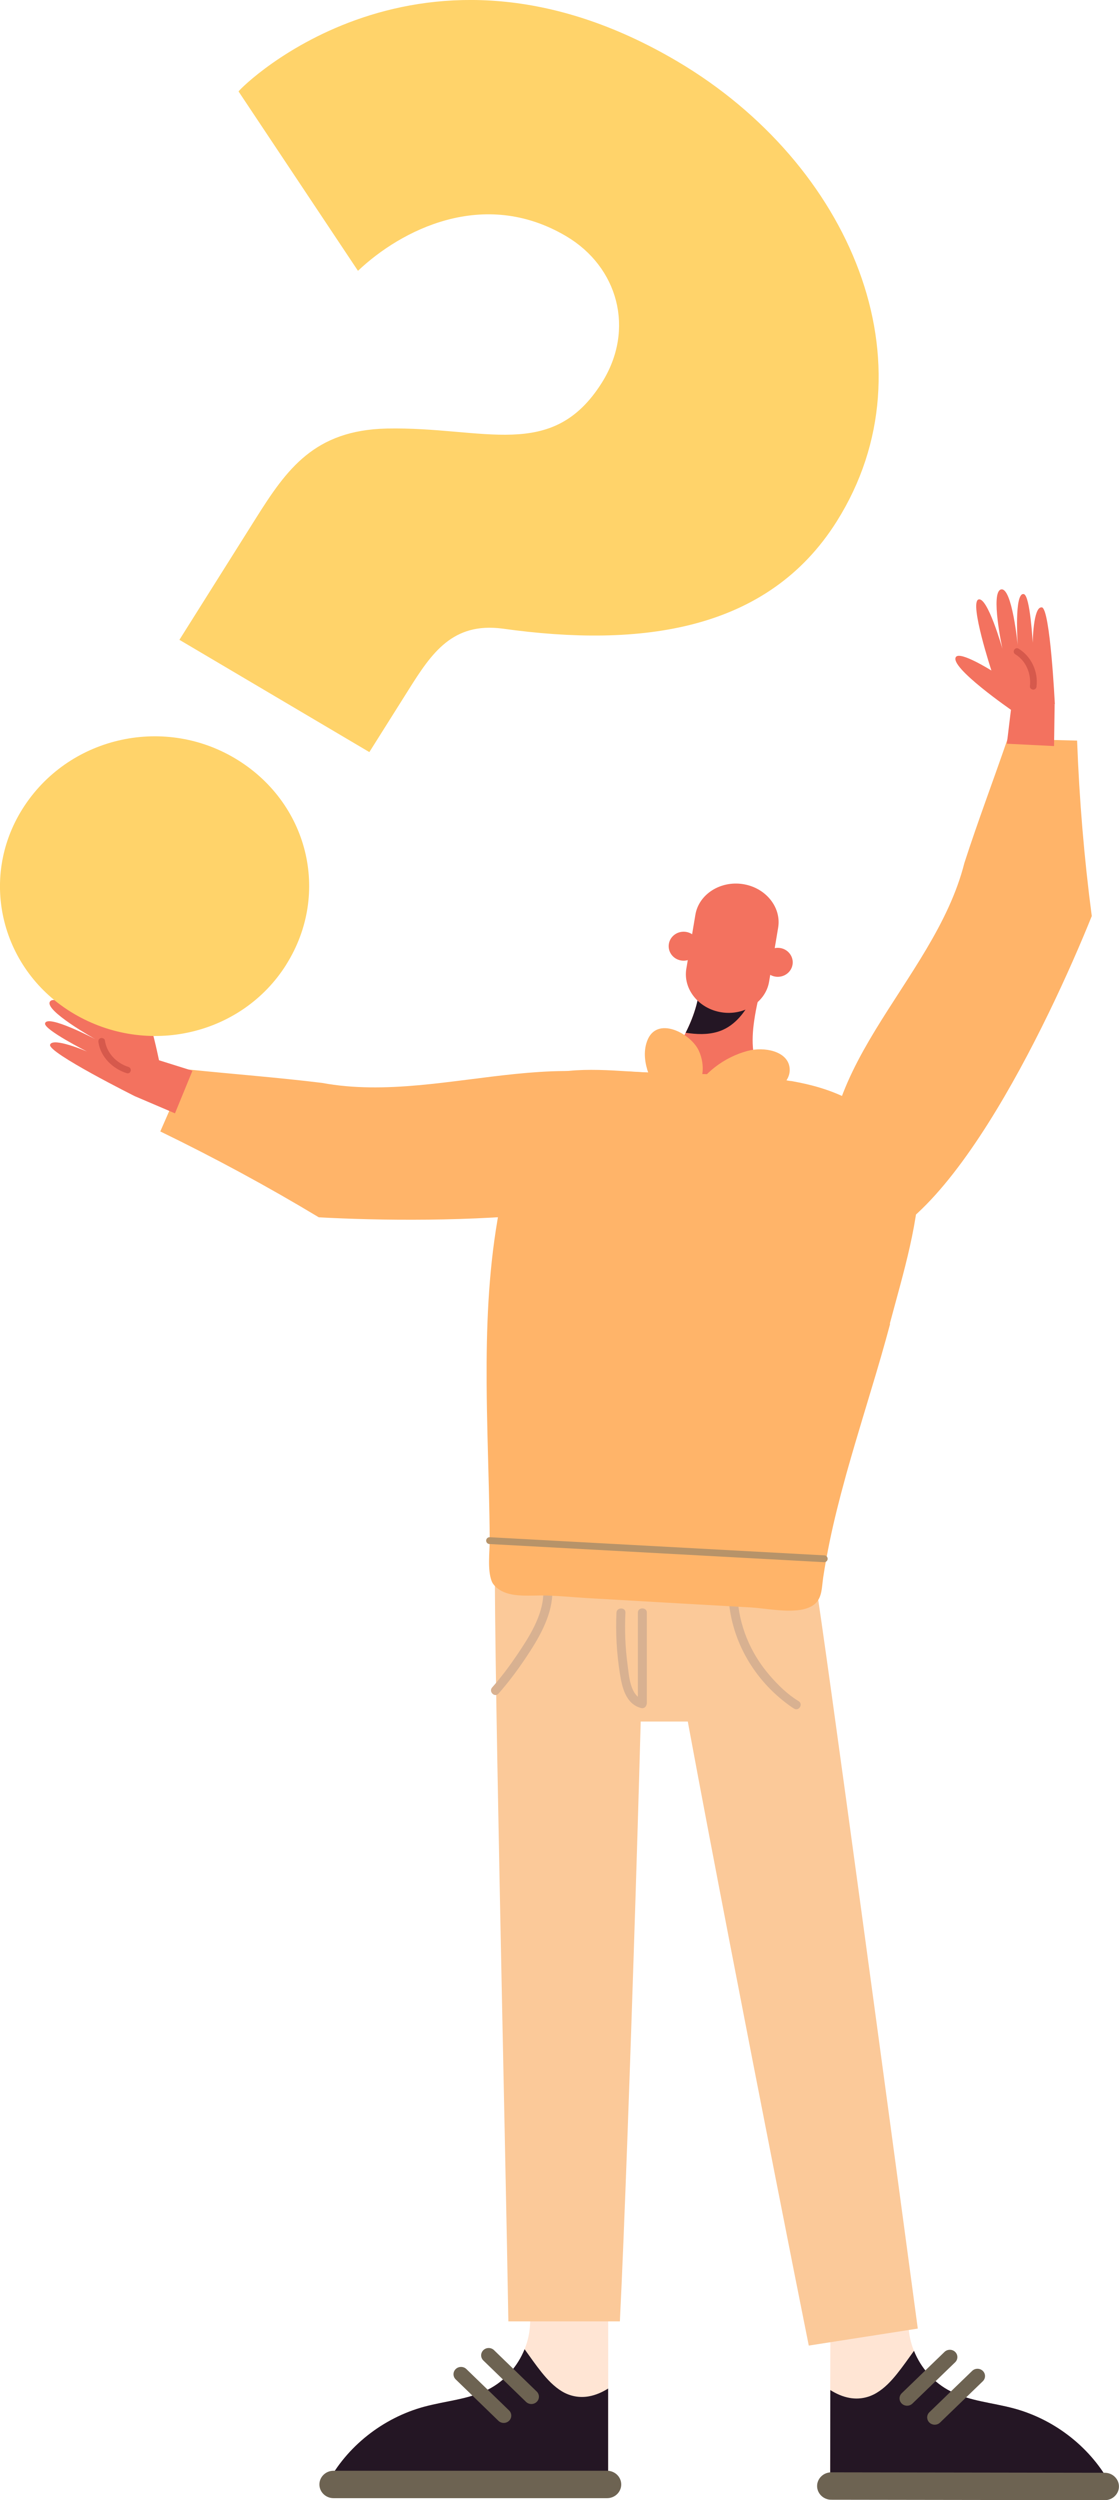 <svg width="231" height="516" viewBox="0 0 231 516" fill="none" xmlns="http://www.w3.org/2000/svg">
<path d="M187.722 477.135C186.655 483.579 190.236 490.482 196.184 493.508C200.225 495.565 204.929 495.879 209.322 497.071C217.892 499.403 225.353 505.323 229.381 513.012L171.367 512.921L171.421 476.598L187.709 477.122L187.722 477.135Z" fill="#FFE5D4"/>
<path d="M209.334 497.069C204.941 495.878 200.237 495.563 196.196 493.507C192.749 491.751 190.086 488.686 188.68 485.176C187.518 486.774 186.409 488.385 185.166 489.931C183.963 491.424 182.625 492.865 180.949 493.86C179.273 494.869 177.34 495.236 175.407 494.895C173.974 494.646 172.636 494.044 171.406 493.271L171.379 512.919L229.392 513.011C225.365 505.322 217.903 499.388 209.334 497.069Z" fill="#241624"/>
<path d="M228.068 516L171.595 515.909C169.987 515.909 168.676 514.625 168.676 513.079C168.676 511.521 170 510.25 171.595 510.25L228.068 510.342C229.677 510.342 230.988 511.625 230.988 513.171C230.988 514.73 229.663 516 228.068 516Z" fill="#6D6352"/>
<path d="M186.152 496.061C185.543 495.472 185.543 494.516 186.152 493.926L194.978 485.399C195.586 484.81 196.573 484.81 197.181 485.399C197.789 485.989 197.789 486.945 197.181 487.534L188.355 496.061C187.746 496.651 186.76 496.651 186.152 496.061Z" fill="#6D6352"/>
<path d="M191.859 499.98C191.25 499.39 191.25 498.434 191.859 497.844L200.685 489.317C201.293 488.728 202.28 488.728 202.888 489.317C203.496 489.907 203.496 490.863 202.888 491.452L194.062 499.98C193.454 500.569 192.467 500.569 191.859 499.98Z" fill="#6D6352"/>
<path d="M109.255 476.784C110.31 483.229 106.728 490.132 100.767 493.145C96.725 495.188 92.022 495.502 87.629 496.681C79.059 499 71.585 504.907 67.543 512.596H125.557V476.273L109.255 476.771V476.784Z" fill="#FFE5D4"/>
<path d="M87.627 496.694C92.02 495.502 96.723 495.201 100.765 493.158C104.225 491.402 106.874 488.35 108.294 484.84C109.443 486.438 110.564 488.062 111.794 489.595C112.997 491.088 114.336 492.529 115.998 493.537C117.674 494.546 119.594 494.913 121.54 494.572C122.973 494.323 124.311 493.721 125.541 492.961V512.609H67.527C71.569 504.92 79.03 499.013 87.613 496.694H87.627Z" fill="#241624"/>
<path d="M68.853 515.584H125.326C126.934 515.584 128.245 514.314 128.245 512.755C128.245 511.196 126.934 509.926 125.326 509.926H68.853C67.245 509.926 65.934 511.196 65.934 512.755C65.934 514.314 67.245 515.584 68.853 515.584Z" fill="#6D6352"/>
<path d="M110.796 495.711C111.405 495.122 111.405 494.166 110.796 493.576L101.984 485.036C101.375 484.446 100.389 484.446 99.78 485.036C99.172 485.625 99.172 486.581 99.78 487.171L108.593 495.711C109.202 496.301 110.188 496.301 110.796 495.711Z" fill="#6D6352"/>
<path d="M105.089 499.614C105.698 499.024 105.698 498.068 105.089 497.479L96.277 488.938C95.668 488.349 94.682 488.349 94.073 488.938C93.465 489.528 93.465 490.484 94.073 491.073L102.886 499.614C103.495 500.203 104.481 500.203 105.089 499.614Z" fill="#6D6352"/>
<path d="M125.949 355.305H141.547C153.969 355.305 164.039 345.546 164.039 333.508V290.872C164.039 278.834 153.969 269.075 141.547 269.075H125.949C113.527 269.075 103.457 278.834 103.457 290.872V333.508C103.457 345.546 113.527 355.305 125.949 355.305Z" fill="#FBC999"/>
<path d="M189.463 480.581C185.003 447.245 170.121 336.993 168.337 326.422L138.289 333.796C139.384 344.171 160.659 452.786 166.958 484.092L189.477 480.581H189.463Z" fill="#FBC999"/>
<path d="M127.963 479.115C129.761 443.198 133.153 333.011 132.964 321.301L102.227 317.371C101.66 329.618 104.322 441.364 104.944 479.102H127.963V479.115Z" fill="#FBC999"/>
<path d="M131.68 332.814V351.427C131.68 352.58 133.531 352.58 133.531 351.427V332.814C133.531 331.661 131.68 331.661 131.68 332.814Z" fill="#D8B191"/>
<path d="M132.828 350.784C130.057 350.05 129.855 345.819 129.557 343.619C129.071 340.043 128.935 336.428 129.111 332.825C129.165 331.673 127.313 331.673 127.259 332.825C127.07 336.991 127.3 341.156 127.949 345.282C128.381 348.046 129.098 351.661 132.342 352.513C133.491 352.814 133.977 351.085 132.828 350.784Z" fill="#D8B191"/>
<path d="M150.388 329.421C150.807 338.026 155.227 346.069 162.174 351.4C162.742 351.833 163.31 352.265 163.918 352.632C164.932 353.247 165.864 351.689 164.851 351.086C162.58 349.711 160.593 347.759 158.89 345.781C154.889 341.157 152.524 335.433 152.24 329.407C152.186 328.255 150.334 328.255 150.388 329.407V329.421Z" fill="#D8B191"/>
<path d="M112.161 329.04C111.999 333.533 109.201 337.908 106.728 341.563C105.16 343.881 103.457 346.16 101.591 348.269C100.821 349.134 102.118 350.418 102.902 349.54C104.93 347.248 106.768 344.785 108.458 342.27C111.066 338.38 113.837 333.795 114.013 329.04C114.054 327.888 112.202 327.888 112.161 329.04Z" fill="#D8B191"/>
<path d="M150.4 217.765C146.21 229.62 143.831 241.998 143.29 254.507C143.236 255.66 145.088 255.66 145.142 254.507C145.669 242.142 148.048 229.947 152.184 218.237C152.576 217.15 150.792 216.678 150.4 217.765Z" fill="#7F68BA"/>
<path d="M143.359 261.099C143.075 266.063 142.791 271.028 142.494 275.979C142.426 277.132 144.278 277.132 144.346 275.979C144.63 271.015 144.913 266.05 145.211 261.099C145.278 259.946 143.427 259.946 143.359 261.099Z" fill="#7F68BA"/>
<path d="M157.539 202.626C156.701 205.259 156.079 207.957 155.687 210.695C155.092 214.782 155.119 219.314 157.728 222.576C155.62 224.815 152.605 226.518 149.51 226.924C146.415 227.344 143.171 226.676 140.508 225.077C139.778 224.645 139.102 224.134 138.426 223.637C137.588 223.021 136.764 222.405 135.926 221.79C140.548 215.738 144.698 208.94 144.522 201.421C146.496 201.277 149.334 200.792 151.308 200.648C152.159 200.583 153.024 200.53 153.876 200.648C155.228 200.858 156.187 202.692 157.552 202.613L157.539 202.626Z" fill="#F3725F"/>
<path d="M141.535 213.143C143.779 213.484 146.023 213.589 148.185 212.934C151.348 211.978 153.511 209.345 154.957 206.581C155.647 205.258 156.228 203.869 156.714 202.455C155.741 201.996 154.917 200.83 153.862 200.673C153.011 200.542 152.146 200.608 151.294 200.673C149.321 200.817 146.482 201.302 144.509 201.446C144.603 205.572 143.4 209.476 141.535 213.17V213.143Z" fill="#241624"/>
<path d="M183.746 273.253C183.462 274.327 183.165 275.401 182.867 276.475C181.57 281.165 180.15 285.815 178.745 290.478C178.501 291.29 178.258 292.089 178.015 292.901C177.974 293.019 177.947 293.137 177.907 293.268C176.933 296.503 175.974 299.739 175.055 302.987C174.838 303.734 174.636 304.481 174.433 305.227C173.27 309.458 172.189 313.728 171.297 318.025C170.783 320.527 170.31 323.055 169.932 325.583C169.851 326.146 169.797 326.722 169.729 327.286C169.54 328.975 169.215 330.586 167.485 331.53C167.107 331.739 166.688 331.896 166.255 332.027C165.823 332.158 165.363 332.25 164.877 332.302C164.606 332.342 164.322 332.368 164.025 332.381C161.038 332.577 157.51 331.896 155.023 331.752C150.252 331.477 145.467 331.202 140.695 330.94C138.871 330.835 137.046 330.731 135.235 330.626C134.788 330.6 134.342 330.573 133.896 330.547C129.639 330.298 125.367 330.062 121.11 329.814C118.028 329.63 114.892 329.29 111.797 329.277C109.499 329.277 106.701 329.539 104.43 328.74C103.849 328.53 103.308 328.268 102.822 327.901C102.822 327.901 102.822 327.901 102.808 327.888C102.389 327.587 102.011 327.22 101.727 326.788C101.646 326.644 101.564 326.487 101.497 326.329C100.591 323.945 101.091 320.422 101.091 317.933C101.078 314.344 100.997 310.755 100.916 307.166C100.74 299.948 100.497 292.731 100.456 285.5C100.389 274.262 100.794 262.944 102.686 251.837C102.74 251.483 102.808 251.129 102.862 250.789C103.065 249.636 103.295 248.483 103.538 247.331C103.876 245.733 104.241 244.135 104.646 242.55C106.525 235.214 110.053 228.324 114.73 222.417C115.054 222.011 115.379 221.605 115.716 221.212C116.271 221.133 116.825 221.068 117.393 221.015C121.502 220.609 125.678 220.858 129.814 221.12C130.869 221.185 131.936 221.251 132.977 221.303H133.085C133.342 221.316 133.586 221.33 133.842 221.343C133.977 221.343 134.126 221.356 134.261 221.356C134.599 221.369 134.951 221.382 135.289 221.395C135.572 221.395 135.87 221.421 136.154 221.434C136.154 221.434 136.221 221.434 136.248 221.434C136.586 221.434 136.924 221.461 137.249 221.474C138.357 221.513 139.452 221.539 140.56 221.565C140.803 221.565 141.06 221.578 141.304 221.578C141.696 221.578 142.088 221.592 142.479 221.605C143.318 221.631 144.142 221.644 144.98 221.67C145.277 221.67 145.588 221.683 145.886 221.696C145.886 221.696 145.967 221.696 146.007 221.696C146.845 221.723 147.67 221.749 148.508 221.775C148.711 221.775 148.9 221.788 149.103 221.801C149.386 221.801 149.684 221.827 149.968 221.84C150.103 221.84 150.238 221.84 150.373 221.854C150.86 221.88 151.346 221.893 151.833 221.919C153.104 221.985 154.374 222.076 155.645 222.181C155.915 222.207 156.185 222.22 156.442 222.246C156.645 222.26 156.861 222.286 157.064 222.299C157.159 222.299 157.253 222.312 157.348 222.325C157.429 222.325 157.51 222.338 157.591 222.351C157.78 222.364 157.983 222.391 158.172 222.417C158.591 222.456 159.01 222.508 159.429 222.561C159.565 222.574 159.713 222.6 159.848 222.613C160.038 222.639 160.227 222.666 160.416 222.692C160.524 222.705 160.646 222.718 160.754 222.744C160.862 222.757 160.984 222.77 161.092 222.797C161.295 222.823 161.497 222.849 161.7 222.875C161.714 222.875 161.727 222.875 161.741 222.875C161.93 222.901 162.119 222.928 162.295 222.967C162.295 222.967 162.308 222.967 162.322 222.967C162.363 222.967 162.417 222.967 162.457 222.993C162.457 222.993 162.457 222.993 162.471 222.993C162.687 223.032 162.89 223.059 163.106 223.098C163.106 223.098 163.133 223.098 163.146 223.098C163.174 223.098 163.201 223.098 163.228 223.098C163.241 223.098 163.255 223.098 163.282 223.098C163.457 223.124 163.62 223.163 163.795 223.19C165.39 223.478 166.958 223.831 168.513 224.264C171.432 225.089 174.257 226.215 176.798 227.774C180.042 229.752 182.948 232.162 185.584 234.834C187.112 236.393 188.544 238.031 189.896 239.733C189.896 239.838 189.896 239.943 189.896 240.048C189.896 240.336 189.896 240.611 189.896 240.899C189.882 251.876 186.517 262.551 183.692 273.175L183.746 273.253Z" fill="#FFB469"/>
<path d="M156.037 229.764C153.009 232.017 149.441 234.283 145.953 235.37C145.169 235.619 144.385 235.815 143.574 235.946C142.669 236.09 142.479 236.116 141.587 236.09C140.249 236.064 138.938 235.763 137.951 235.265C134.842 233.654 133.004 230.497 131.68 227.209C130.896 225.258 130.287 223.214 129.801 221.145C130.896 221.21 131.99 221.289 133.072 221.341C140.601 221.747 148.143 221.59 155.658 222.232C158.334 222.454 161.092 222.769 163.822 223.267C161.335 225.559 158.754 227.746 156.037 229.764Z" fill="#FFB469"/>
<path d="M157.079 226.635C159.647 225.547 163.378 223.596 162.999 220.36C162.594 216.928 157.768 215.972 154.335 216.889C149.469 218.186 145.198 221.474 142.805 225.77C145.306 223.543 145.644 219.876 144.265 216.863C142.616 213.235 135.479 209.501 133.56 214.924C132.005 219.299 134.871 224.224 137.101 227.866L157.065 226.635H157.079Z" fill="#FFB469"/>
<path d="M148.943 208.926C144.239 208.193 140.968 204.132 141.684 199.914L143.55 188.794C144.253 184.576 148.686 181.733 153.376 182.467C158.08 183.2 161.351 187.261 160.635 191.479L158.769 202.6C158.067 206.818 153.633 209.66 148.943 208.926Z" fill="#F3725F"/>
<path d="M163.608 199.087C163.338 200.725 161.743 201.825 160.067 201.563C158.378 201.301 157.242 199.755 157.512 198.131C157.783 196.507 159.378 195.393 161.054 195.655C162.73 195.917 163.879 197.463 163.608 199.087Z" fill="#F3725F"/>
<path d="M144.171 195.759C143.901 197.397 142.306 198.497 140.63 198.235C138.94 197.973 137.805 196.428 138.075 194.803C138.345 193.166 139.94 192.066 141.616 192.328C143.306 192.59 144.441 194.135 144.171 195.759Z" fill="#F3725F"/>
<path d="M151.09 234.678C149.239 232.648 147.09 230.945 144.886 229.334C120.84 211.768 92.577 228.338 66.463 223.492C57.258 222.365 47.999 221.671 38.767 220.715C38.348 221.632 37.929 222.549 37.523 223.466C36.023 226.806 34.55 230.159 33.09 233.512C44.255 238.935 55.203 244.843 65.814 251.235C89.806 252.545 144.535 252.571 151.09 234.678Z" fill="#FFB469"/>
<path d="M10.342 215.592C10.937 213.994 17.965 217.02 17.965 217.02C17.965 217.02 9.071 212.514 9.301 211.23C9.666 209.2 19.696 214.479 19.696 214.479C19.696 214.479 8.923 208.466 10.342 206.672C11.748 204.877 21.71 212.003 21.71 212.003C21.71 212.003 12.775 204.746 14.248 203.41C15.735 202.074 26.886 211.872 26.886 211.872C26.886 211.872 25.778 204.576 27.292 204.262C29.86 203.725 32.888 219.142 32.888 219.142L27.995 226.32C27.995 226.32 9.734 217.203 10.342 215.605V215.592Z" fill="#F3725F"/>
<path d="M26.533 220.204C24.006 219.418 22.005 217.283 21.654 214.715C21.6 214.362 21.127 214.165 20.802 214.244C20.41 214.349 20.275 214.702 20.316 215.069C20.735 218.095 23.222 220.57 26.155 221.487C27.006 221.749 27.358 220.466 26.52 220.204H26.533Z" fill="#D6594C"/>
<path d="M27.996 226.307L36.12 229.778L39.729 220.989L31.213 218.316L27.996 226.307Z" fill="#F3725F"/>
<path d="M174.368 257.337C173.233 254.861 172.53 252.268 171.935 249.648C165.461 221.158 192.751 203.134 199.077 178.116C201.848 169.536 205.051 161.087 207.984 152.547C209.012 152.56 210.052 152.573 211.08 152.586C214.837 152.652 218.595 152.743 222.352 152.848C222.799 164.951 223.799 177.042 225.38 189.066C216.635 210.758 193.9 259.001 174.368 257.337Z" fill="#FFB469"/>
<path d="M215.014 125.355C213.271 125.224 213.19 132.664 213.19 132.664C213.19 132.664 212.662 122.958 211.365 122.617C209.31 122.093 210.094 133.136 210.094 133.136C210.094 133.136 208.932 121.15 206.661 121.648C204.39 122.146 206.931 133.882 206.931 133.882C206.931 133.882 203.836 122.984 201.971 123.731C200.105 124.477 204.661 138.388 204.661 138.388C204.661 138.388 198.267 134.367 197.348 135.572C195.78 137.615 208.986 146.693 208.986 146.693L217.758 145.357C217.758 145.357 216.799 125.473 215.055 125.342L215.014 125.355Z" fill="#F3725F"/>
<path d="M213.973 141.651C214.338 138.651 212.932 135.507 210.283 133.883C209.526 133.425 208.837 134.577 209.594 135.036C211.865 136.424 212.905 139.136 212.608 141.664C212.567 142.017 212.959 142.332 213.297 142.332C213.703 142.332 213.946 142.031 213.987 141.664L213.973 141.651Z" fill="#D6594C"/>
<path d="M217.715 145.371L217.593 153.977L207.848 153.493L208.888 144.887L217.715 145.371Z" fill="#F3725F"/>
<path d="M101.066 317.961L170.15 321.707" stroke="#B79369" stroke-width="1.41" stroke-linecap="round" stroke-linejoin="round"/>
<path d="M49.255 18.863C49.985 17.71 86.872 -18.626 139.871 12.693C175.514 33.769 193.167 75.161 172.716 107.633C158.51 130.202 132.464 133.765 103.7 129.731C93.441 128.408 89.143 134.721 84.371 142.319L76.248 155.221L37.036 132.049L52.837 106.939C59.217 96.8 64.907 88.797 79.803 88.443C99.956 88.024 113.932 95.346 124.232 78.999C131.193 67.944 127.557 55.054 116.865 48.741C99.753 38.629 82.736 47.523 73.896 55.893L49.255 18.889V18.863ZM59.082 199.102C49.944 213.615 30.44 218.2 15.22 209.201C0.244 200.346 -4.487 181.445 4.65 166.931C13.922 152.195 33.441 147.61 48.417 156.452C63.623 165.438 68.354 184.353 59.082 199.089V199.102Z" fill="#FFD36A"/>
</svg>
